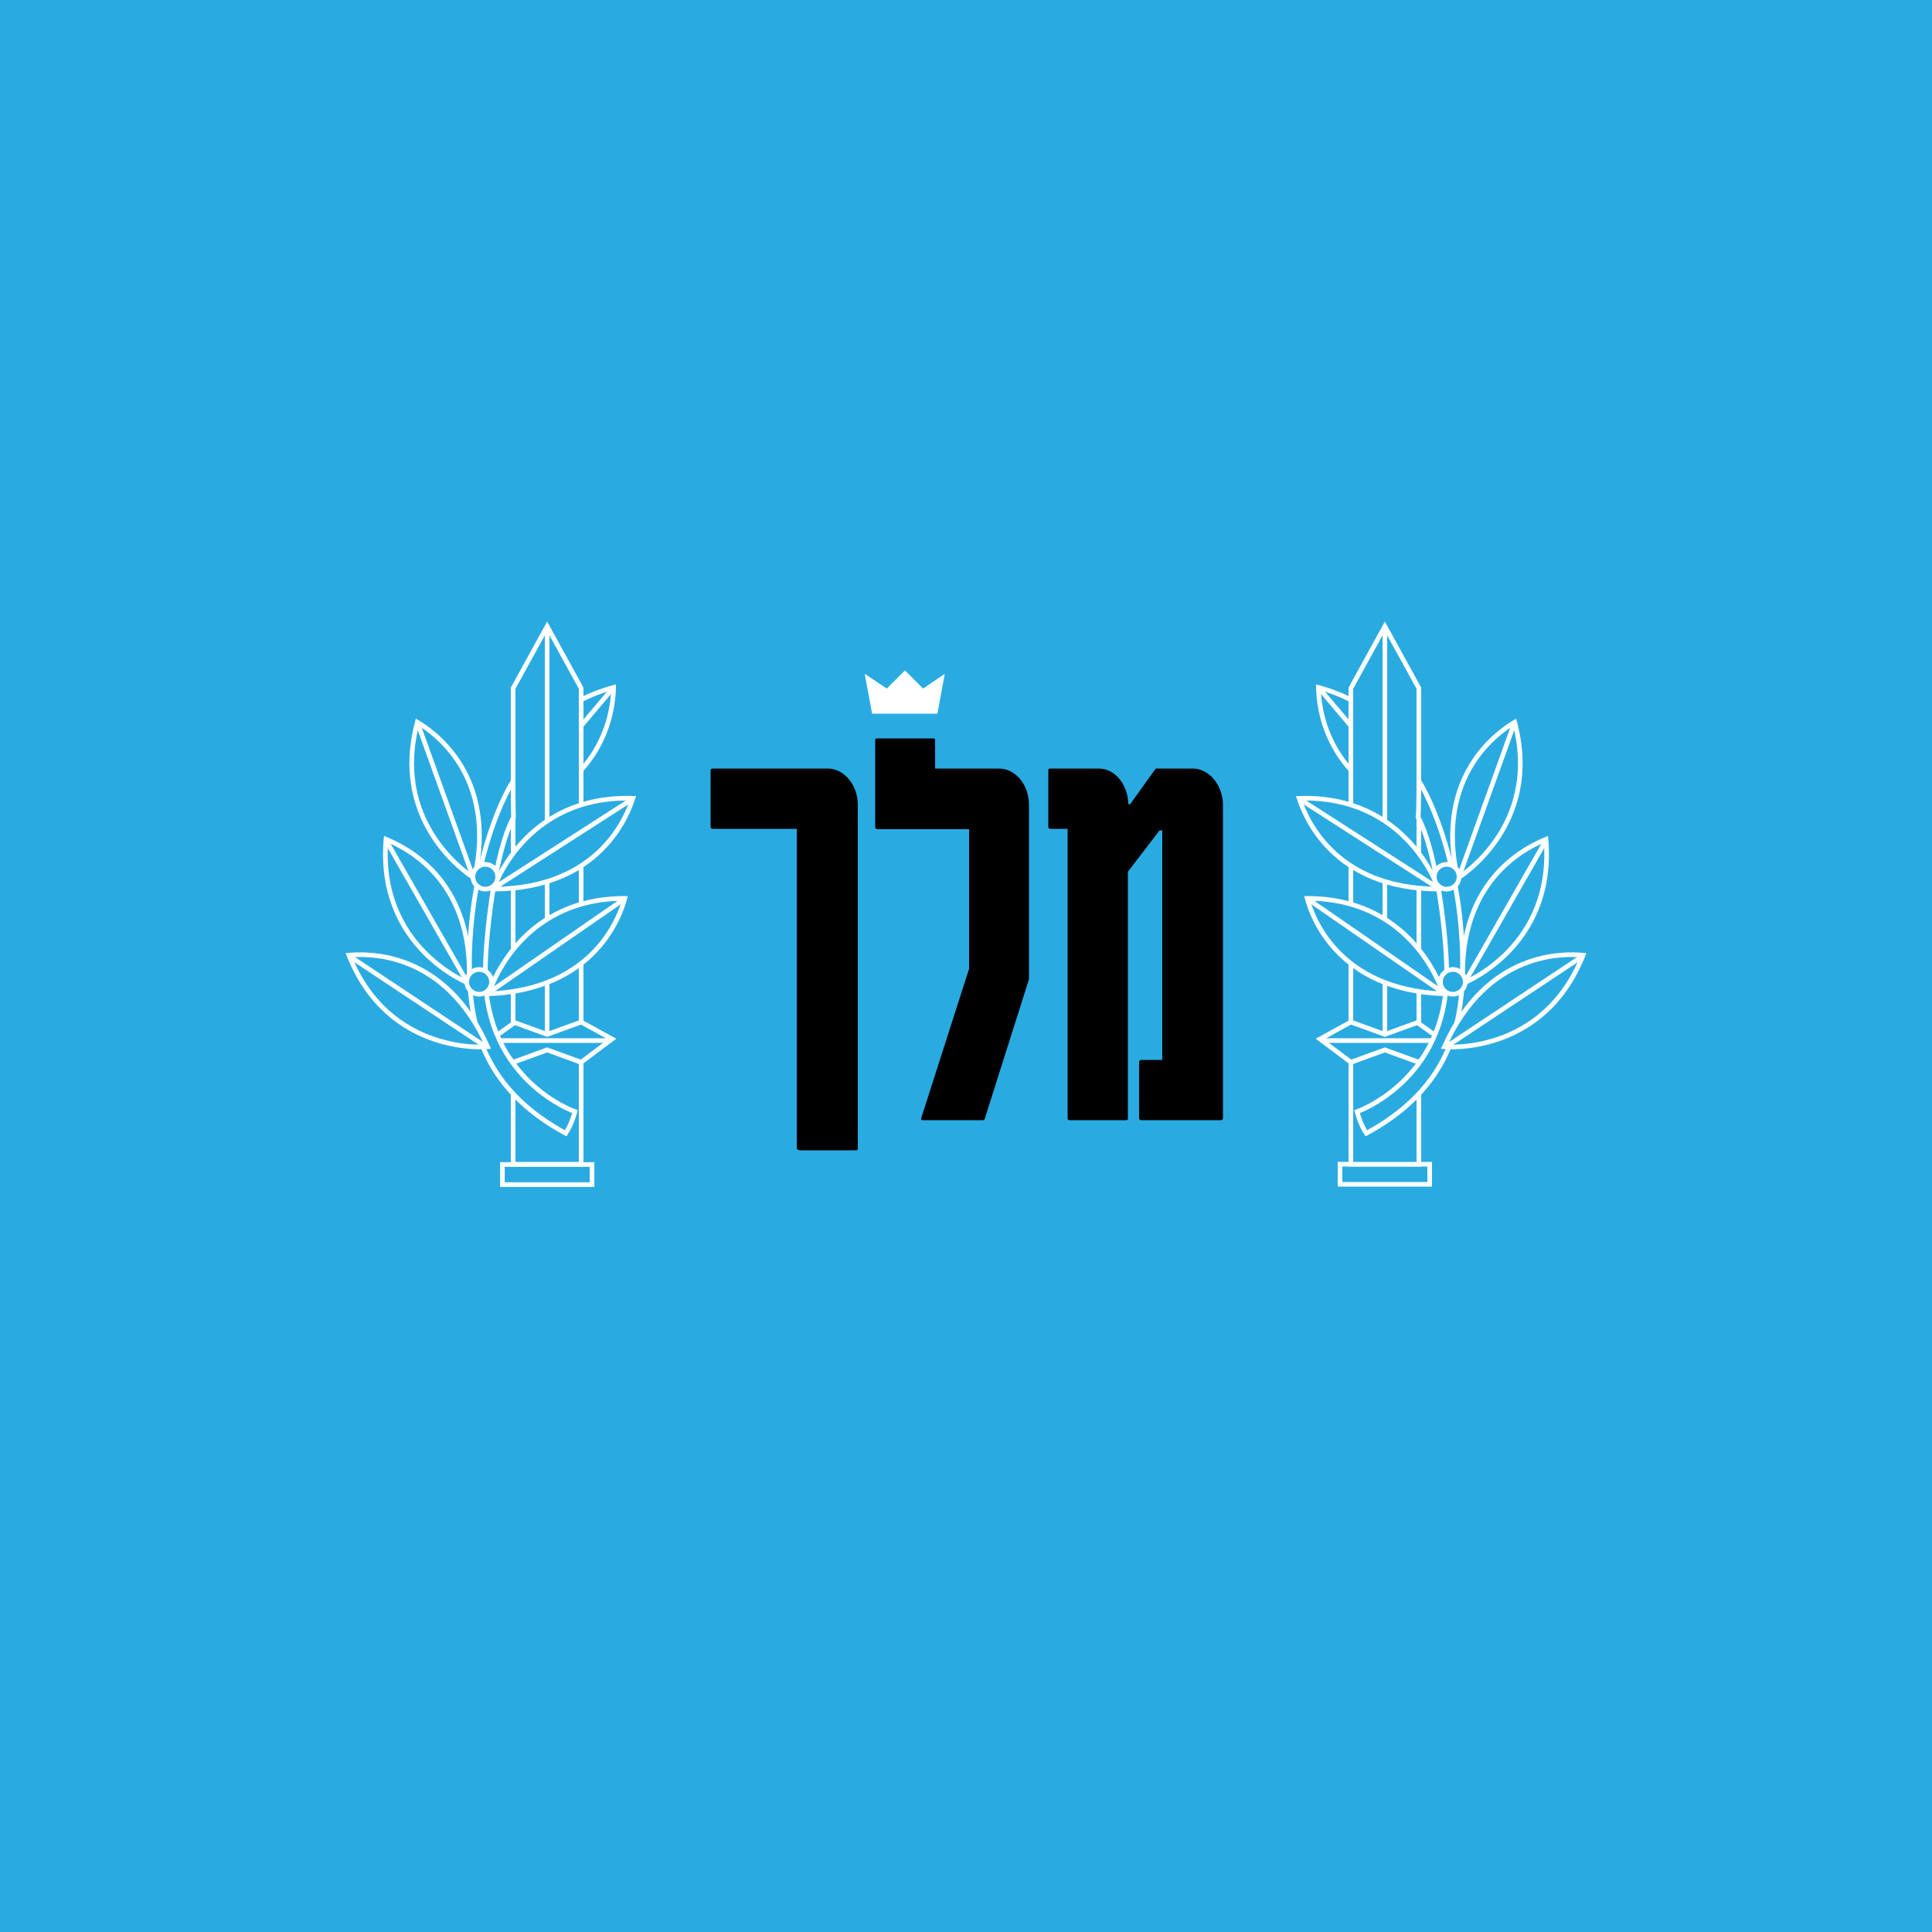 <?xml version="1.0" encoding="utf-8"?>
<!-- Generator: Adobe Illustrator 23.0.1, SVG Export Plug-In . SVG Version: 6.00 Build 0)  -->
<svg version="1.1" xmlns="http://www.w3.org/2000/svg" xmlns:xlink="http://www.w3.org/1999/xlink" x="0px" y="0px"
	 viewBox="0 0 500 500" style="enable-background:new 0 0 500 500;" xml:space="preserve">
<rect x="0" y="0" width="500" height="500" fill="#333333" stroke="none"/>
<style type="text/css">
	.st0{fill:#FBB03B;}
	.st1{fill:#A2BC53;}
	.st2{fill:#E56575;}
	.st3{fill:#F2D453;}
	.st4{fill:#F2F2F2;}
	.st5{fill:#65C4E5;stroke:#0071BC;stroke-miterlimit:10;}
	.st6{fill:#EF97AA;}
	.st7{fill:#29ABE2;}
	.st8{fill:#44AD5C;}
	.st9{fill:#EF525E;}
	.st10{fill:#FCEE21;}
	.st11{fill:none;stroke:#FCEE21;stroke-width:2.254;stroke-miterlimit:10;}
	.st12{fill:none;stroke:#FCEE21;stroke-width:2.273;stroke-miterlimit:10;}
	.st13{fill:#29ABE2;stroke:#29ABE2;stroke-miterlimit:10;}
	.st14{fill:#29ABE2;stroke:#0071BC;stroke-miterlimit:10;}
	.st15{fill:#FFFFFF;}
	.st16{fill:none;stroke:#FFFFFF;stroke-width:2.254;stroke-miterlimit:10;}
	.st17{fill:none;stroke:#FFFFFF;stroke-width:2.273;stroke-miterlimit:10;}
	.st18{fill:#F7931E;}
	.st19{fill:#63703A;}
	.st20{fill:#50592A;}
	.st21{fill:#8C9663;}
	.st22{fill:#848964;}
	.st23{fill:#AA8465;}
	.st24{fill:#736357;}
	.st25{fill:#332823;}
	.st26{fill:#666666;}
	.st27{fill:#333333;}
	.st28{fill:#F43122;}
	.st29{fill:#C93C35;}
	.st30{fill:#F44E45;}
	.st31{fill:#E2AAB7;}
	.st32{fill:#E593A3;}
	.st33{fill:#40A4BF;}
	.st34{fill:#1A8DB5;}
	.st35{fill:#ACB5BC;}
	.st36{fill:#939BA0;}
	.st37{fill:#E8E8E8;}
	.st38{fill:#C9C7C7;}
	.st39{fill:none;stroke:#35302D;stroke-width:5;stroke-miterlimit:10;}
	.st40{fill:#ED1C24;}
	.st41{fill:#493C38;}
	.st42{fill:#F4D9BD;}
	.st43{fill:#EBA288;}
	.st44{opacity:0.4;fill:#E4847C;}
	.st45{fill:#5B5B5B;}
	.st46{fill:#303030;}
	.st47{fill:#F7F2F2;}
	.st48{fill:#AFAFAF;}
	.st49{fill:#FFDDBB;}
	.st50{fill:#FFCCAA;}
	.st51{fill:#AA663F;}
	.st52{fill:#9C4C2E;}
	.st53{fill:#EA7DB1;}
	.st54{fill:#ED5AA7;}
	.st55{fill:#F4E65D;}
	.st56{fill:#F2D34E;}
	.st57{fill:#ED1E79;}
	.st58{fill:#543D34;}
	.st59{fill:#C4A58A;}
	.st60{fill:#A67C52;}
	.st61{fill:#F15A24;}
	.st62{fill:#42210B;}
	.st63{fill:#949494;}
	.st64{fill:#E0E2E2;}
	.st65{fill:#F2715B;}
	.st66{fill:#D1D3D5;}
	.st67{fill:#E6E6E6;}
	.st68{fill:#B3B3B3;}
	.st69{fill:#1C8FB7;}
	.st70{fill-rule:evenodd;clip-rule:evenodd;fill:#FCEE21;}
	.st71{opacity:0.5;fill:#FFFFFF;}
	.st72{fill:none;stroke:#F7931E;stroke-width:8.278;stroke-miterlimit:10;}
	.st73{fill:#FFFFFF;stroke:#FFFFFF;stroke-width:7.468;stroke-miterlimit:10;}
	.st74{fill:#65C4E5;}
	.st75{fill:none;stroke:#29ABE2;stroke-width:2;stroke-miterlimit:10;}
	.st76{fill:none;stroke:#29ABE2;stroke-width:2;stroke-miterlimit:10;stroke-dasharray:8.571,5.357;}
	.st77{fill:none;stroke:#1D8EB5;stroke-width:2;stroke-miterlimit:10;}
	.st78{fill:none;stroke:#1D8EB5;stroke-width:2;stroke-miterlimit:10;stroke-dasharray:8.571,5.357;}
	.st79{fill-rule:evenodd;clip-rule:evenodd;fill:#FFFFFF;}
	.st80{fill:#29ABE2;stroke:#FFFFFF;stroke-width:1.2;stroke-miterlimit:10;}
	.st81{fill-rule:evenodd;clip-rule:evenodd;}
	.st82{fill-rule:evenodd;clip-rule:evenodd;fill:#FFFFFF;stroke:#000000;stroke-width:3.9;stroke-miterlimit:10;}
	.st83{fill-rule:evenodd;clip-rule:evenodd;fill:none;stroke:#000000;stroke-width:1.3;stroke-miterlimit:10;}
	.st84{fill:none;}
	.st85{fill:#23170D;}
</style>
<g id="BG">
	<rect x="0" class="st13" width="500" height="500"/>
</g>
<g id="Layer_1">
	<g>
		<g>
			<g>
				<polygon class="st79" points="242.6,184.7 225.7,184.7 223.8,174.4 229.5,178.2 234.2,173.5 238.9,178.2 244.5,174.4 				"/>
			</g>
		</g>
		<g>
			<g>
				<g>
					<path class="st80" d="M368.8,210.9c0,0-0.5-25.7-27.6-33C341.3,182.6,342.6,202.7,368.8,210.9z"/>
					<line class="st80" x1="341.2" y1="177.9" x2="368.7" y2="210.4"/>
				</g>
				<rect x="346.8" y="301.3" class="st80" width="23.2" height="5.2"/>
				<polygon class="st80" points="367.2,274.9 358.4,271.7 349.6,274.9 349.6,301.3 367.2,301.3 				"/>
				<polygon class="st80" points="367.2,274.9 358.4,271.7 349.6,274.9 341.6,268.9 349.6,264.5 358.4,266.9 366.6,264.5 
					372.8,268.9 				"/>
				<line class="st80" x1="342" y1="269.3" x2="372.4" y2="269.3"/>
				<polygon class="st80" points="367.2,178.1 358.4,162.1 349.6,178.1 349.6,264.5 358.4,267.7 367.2,264.5 				"/>
				<line class="st80" x1="358.4" y1="162.1" x2="358.4" y2="267.7"/>
				<path class="st80" d="M367.2,202.1c4.9,8,12.3,27.7,11.2,52.8c-0.8,13.6-5.6,28-24.8,38.4c-1.6-2.4-2.4-5.6-2.4-5.6
					s23.2-8,23.2-36c0-9.1-2.5-31.1-7.4-40.2C367.2,210.1,367.2,202.1,367.2,202.1z"/>
				<g>
					<path class="st80" d="M377.2,227.3c0,0,22-13.2,14.8-40.4C388,189.3,371.2,200.5,377.2,227.3z"/>
					<line class="st80" x1="392" y1="186.9" x2="377.6" y2="226.9"/>
				</g>
				<g>
					<path class="st80" d="M378.6,254.5c0,0,23.9-9.2,21.5-37.3C395.8,219,377.3,227.1,378.6,254.5z"/>
					<line class="st80" x1="400.2" y1="217.3" x2="379.1" y2="254.2"/>
				</g>
				<g>
					<path class="st80" d="M373.8,270.9c0,0,25.5,2.5,35.9-23.7C405.1,246.8,385,245.8,373.8,270.9z"/>
					<line class="st80" x1="409.8" y1="247.3" x2="374.4" y2="270.8"/>
				</g>
				<g>
					<path class="st80" d="M372.3,230.1c0,0-7.9-24.4-36.1-23.5C337.7,211.1,344.8,230,372.3,230.1z"/>
					<line class="st80" x1="336.2" y1="206.7" x2="372" y2="229.7"/>
				</g>
				<g>
					<path class="st80" d="M373.5,257.2c0,0-7.1-24.7-35.2-24.7C339.5,237,346,256.1,373.5,257.2z"/>
					<line class="st80" x1="338.2" y1="232.5" x2="373.2" y2="256.7"/>
				</g>
				<circle class="st80" cx="374.4" cy="226.9" r="3.2"/>
				<circle class="st80" cx="376" cy="254.1" r="3.2"/>
			</g>
			<g>
				<path d="M222,297.2c0,0.3-0.1,0.5-0.5,0.5H207c-0.4,0-0.8-0.3-0.8-0.5v-82.7h-21.8c-0.3,0-0.5-0.3-0.5-0.5v-14.6
					c0-0.4,0.3-0.5,0.5-0.5h29.8c4.3,0,7.8,4.3,7.8,9.4V297.2z"/>
				<path d="M227,214.5c-0.4,0-0.5-0.1-0.5-0.5v-22.4c0-0.4,0.1-0.5,0.5-0.5h14.6c0.3,0,0.4,0.1,0.4,0.5v7.3h16.5
					c4.4,0,7.8,4.3,7.8,9.4v45.1l-11.4,36c0,0.4-0.4,0.5-0.5,0.5h-15.6c-0.3,0-0.5-0.1-0.4-0.5l12.4-38.7v-36.1H227z"/>
				<path d="M316.5,289.4c0,0.4-0.4,0.5-0.5,0.5h-20.7c-0.1,0-0.5-0.1-0.5-0.5v-14.6c0-0.3,0.4-0.5,0.5-0.5h5.5v-59.4h-0.7
					l-8.2,10.7v63.8c0,0.4-0.1,0.5-0.5,0.5h-14.6c-0.3,0-0.5-0.1-0.5-0.5v-74.9h-4.5c-0.4,0-0.5-0.3-0.5-0.5v-14.6
					c0-0.4,0.1-0.5,0.5-0.5h12.5c4.8,0,7.7,4.9,7.7,9.2h0.5l6.6-9.2h9.6c4.2,0,7.8,4.3,7.8,9.4V289.4z"/>
			</g>
			<g>
				<g>
					<path class="st80" d="M131.2,210.9c0,0,0.5-25.7,27.6-33C158.7,182.6,157.4,202.7,131.2,210.9z"/>
					<line class="st80" x1="158.8" y1="177.9" x2="131.3" y2="210.4"/>
				</g>
				
					<rect x="130" y="301.3" transform="matrix(-1 -4.492596e-11 4.492596e-11 -1 283.218 607.868)" class="st80" width="23.2" height="5.2"/>
				<polygon class="st80" points="132.8,274.9 141.6,271.7 150.4,274.9 150.4,301.3 132.8,301.3 				"/>
				<polygon class="st80" points="132.8,274.9 141.6,271.7 150.4,274.9 158.4,268.9 150.4,264.5 141.6,266.9 133.4,264.5 
					127.2,268.9 				"/>
				<line class="st80" x1="158" y1="269.3" x2="127.6" y2="269.3"/>
				<polygon class="st80" points="132.8,178.1 141.6,162.1 150.4,178.1 150.4,264.5 141.6,267.7 132.8,264.5 				"/>
				<line class="st80" x1="141.6" y1="162.1" x2="141.6" y2="267.7"/>
				<path class="st80" d="M132.8,202.1c-4.9,8-12.3,27.7-11.2,52.8c0.8,13.6,5.6,28,24.8,38.4c1.6-2.4,2.4-5.6,2.4-5.6
					s-23.2-8-23.2-36c0-9.1,2.4-31.1,7.3-40.2C132.8,210.1,132.8,202.1,132.8,202.1z"/>
				<g>
					<path class="st80" d="M122.8,227.3c0,0-22-13.2-14.8-40.4C112,189.3,128.8,200.5,122.8,227.3z"/>
					<line class="st80" x1="108" y1="186.9" x2="122.4" y2="226.9"/>
				</g>
				<g>
					<path class="st80" d="M121.4,254.5c0,0-23.9-9.2-21.5-37.3C104.2,219,122.7,227.1,121.4,254.5z"/>
					<line class="st80" x1="99.8" y1="217.3" x2="120.9" y2="254.2"/>
				</g>
				<g>
					<path class="st80" d="M126.2,270.9c0,0-25.5,2.5-35.9-23.7C94.9,246.8,115,245.8,126.2,270.9z"/>
					<line class="st80" x1="90.2" y1="247.3" x2="125.6" y2="270.8"/>
				</g>
				<g>
					<path class="st80" d="M127.7,230.1c0,0,7.9-24.4,36.1-23.5C162.3,211.1,155.2,230,127.7,230.1z"/>
					<line class="st80" x1="163.8" y1="206.7" x2="128" y2="229.7"/>
				</g>
				<g>
					<path class="st80" d="M126.5,257.2c0,0,7.1-24.7,35.2-24.7C160.5,237,154,256.1,126.5,257.2z"/>
					<line class="st80" x1="161.8" y1="232.5" x2="126.8" y2="256.7"/>
				</g>
				<circle class="st80" cx="125.6" cy="226.9" r="3.2"/>
				<circle class="st80" cx="124" cy="254.1" r="3.2"/>
			</g>
		</g>
	</g>
</g>
</svg>
